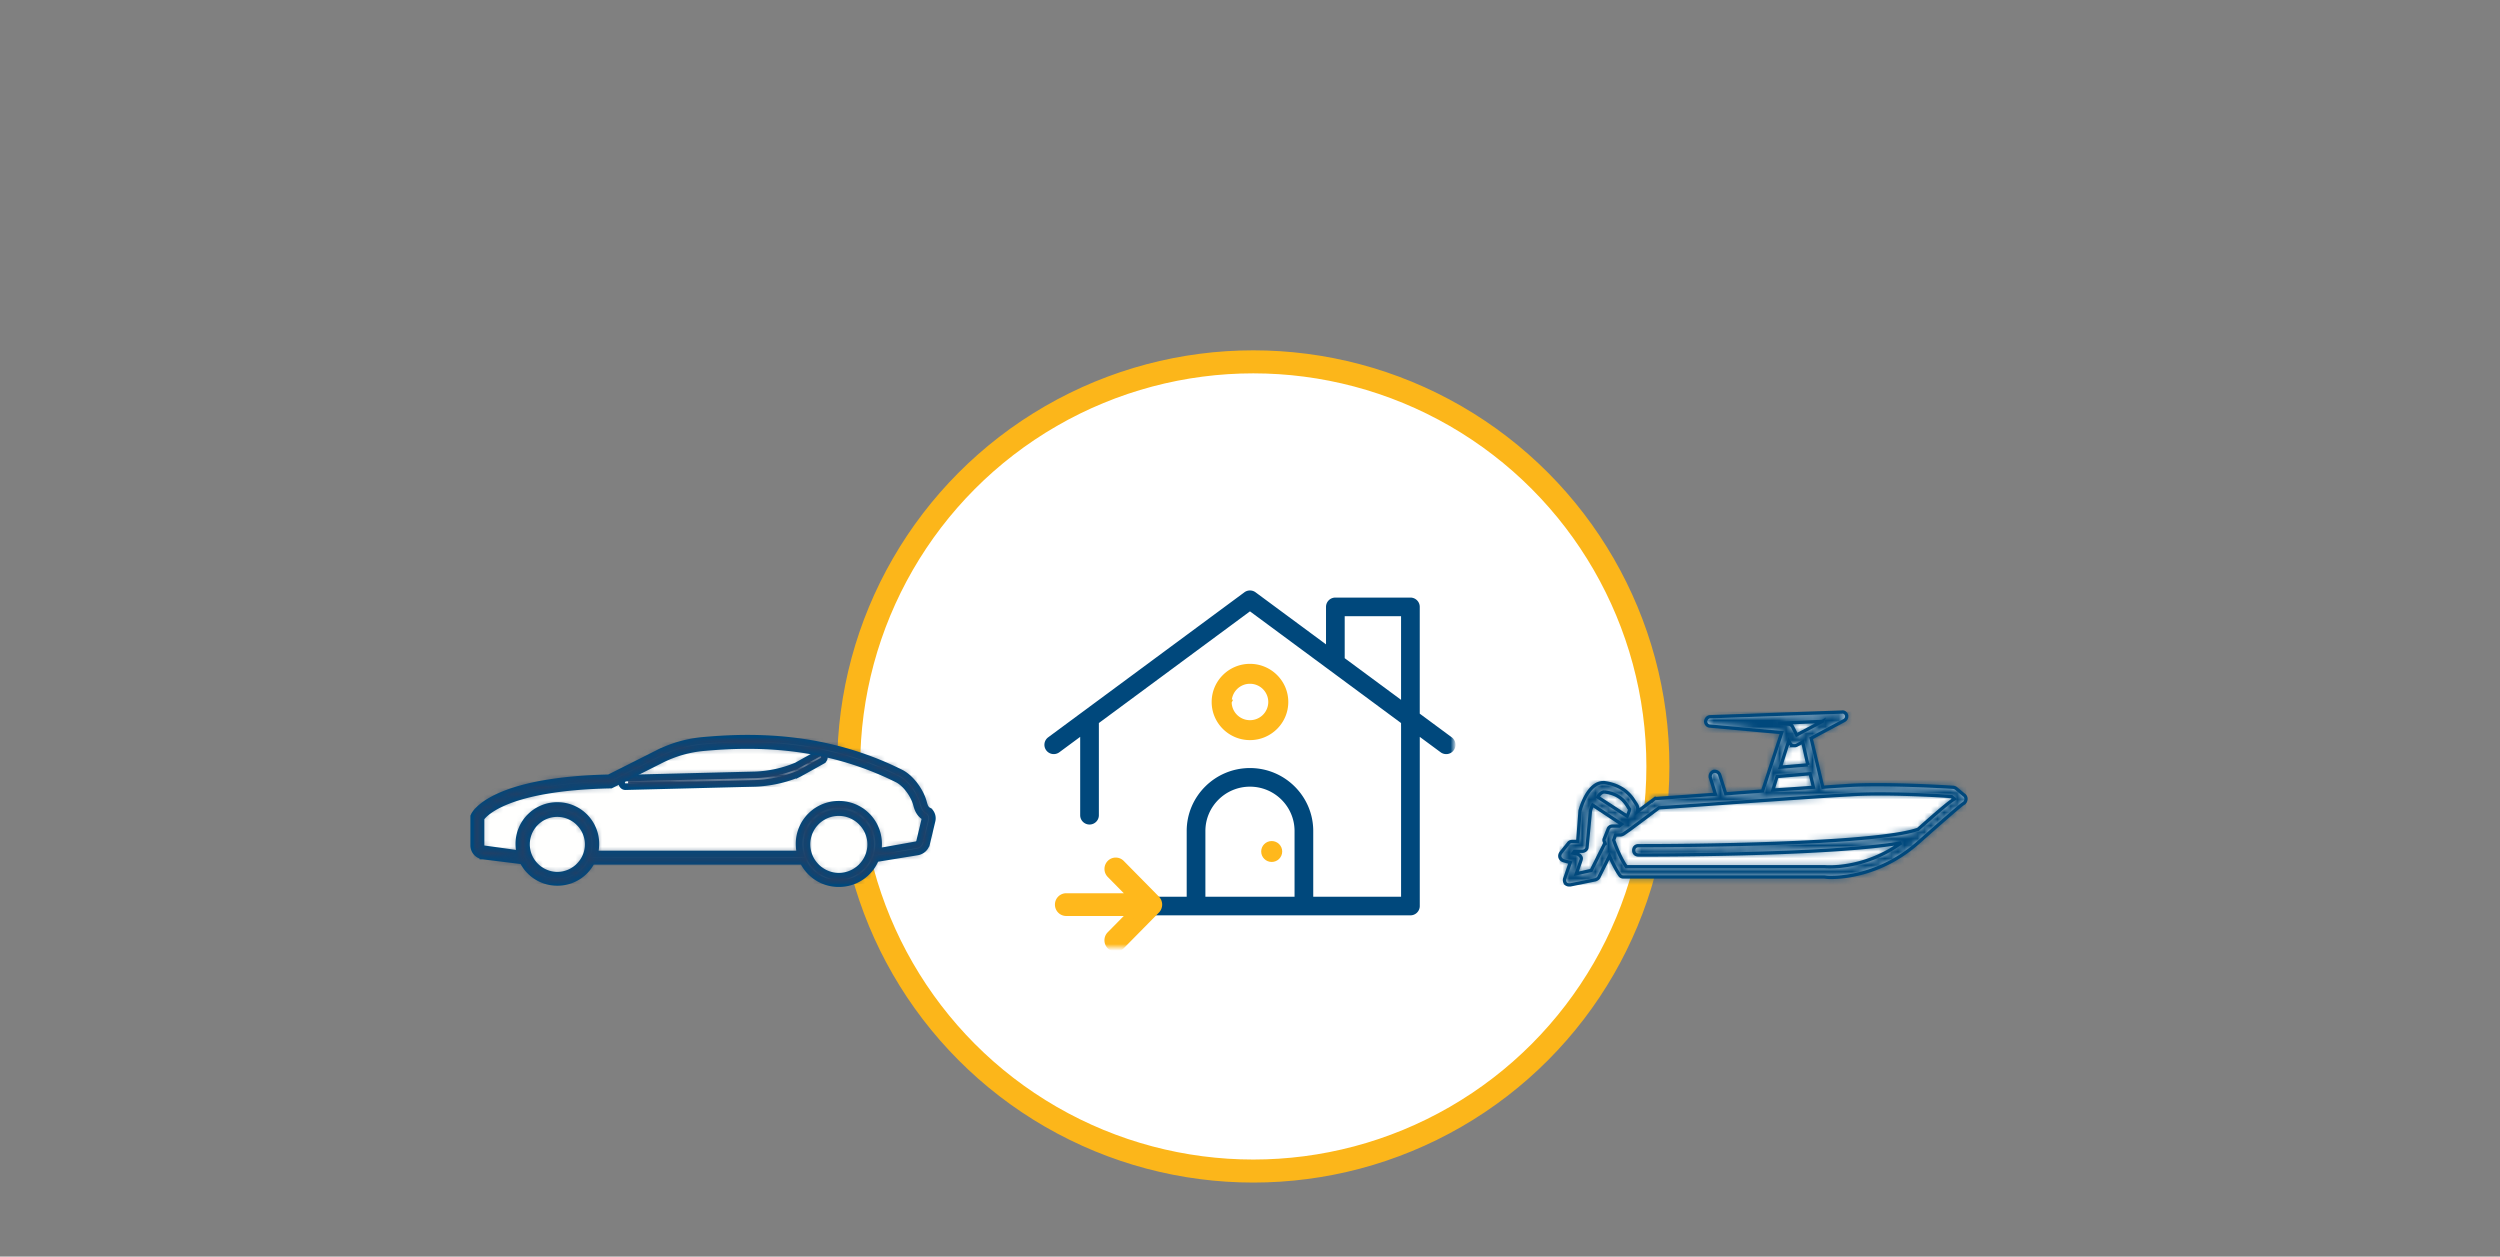 <svg width="380" height="191" xmlns="http://www.w3.org/2000/svg" xmlns:xlink="http://www.w3.org/1999/xlink"><rect width="100%" height="100%" fill="#808080" stroke="none"/><defs><path id="a" d="M0 55h67V0H0z"/><path id="c" d="M0 55h67V0H0z"/><path d="M54.538 18.057c3.051-2.698 4.612-4.047 5.534-4.616l-.425-.355c-1.562-.141-10.076-.639-15.397-.284-5.605.284-26.75 1.847-29.091 1.989l-4.47 3.338-.922.639c-.142.07-.284.142-.426.142h-.78l-.285.78c.214.64.923 2.558 1.916 4.049h30.156c.07 0 5.818.568 11.636-3.622-9.863 1.704-33.206 1.846-38.812 1.846h-1.135c-.425 0-.71-.283-.71-.71 0-.426.285-.71.71-.71h.781c5.18 0 34.98-.142 41.72-2.486zM6.858 20.33s.07 0 .141-.071c-.07-.213-.141-.355-.141-.355a.45.45 0 010-.426l.567-1.42a.68.68 0 01.639-.497h1.064l.355-.284-4.4-2.912c-.212.426-.354.852-.354 1.065l-.497 5.326c0 .355-.355.64-.71.64H2.318l-.213.284.71.141c.14.071.354.213.425.355.142.143.142.356.071.568l-.71 2.06 2.27-.497 1.988-3.977zm0-7.954c-.355 0-.78.355-.994.782l4.47 2.91c.213-.496.355-.851.355-1.064-.071-.071-.071-.142-.142-.213-.426-.71-1.206-2.13-3.69-2.415zm26.252-2.343l-.638 2.06c2.2-.143 4.328-.285 6.173-.427l-.497-2.06-5.038.427zm6.882-8.38l-6.74.284 1.632.142c.212 0 .426.142.568.355l.638 1.278 3.902-2.06zm-2.199 6.604l-.78-3.48-.923.498c-.141.07-.213.07-.355.07h-.212a.727.727 0 01-.427-.354l-.212-.355-1.277 3.977 4.186-.356zm23.77 4.617c.212.141.354.496.212.852a.726.726 0 01-.355.425c-.142.071-1.135.853-6.74 5.824-5.392 4.829-11.14 5.397-13.41 5.397-.568 0-.852-.07-.994-.07H9.766c-.212 0-.425-.072-.567-.285-.638-.923-1.135-1.989-1.561-2.912l-1.632 3.267c-.07.142-.284.284-.496.355l-3.832.781h-.142a.804.804 0 01-.568-.213c-.142-.213-.212-.497-.142-.71l.852-2.485-1.064-.285a.857.857 0 01-.497-.496c-.07-.285 0-.498.142-.71l1.136-1.421c.141-.213.354-.284.567-.284h.851l.355-4.687a9.737 9.737 0 01.922-2.272c.568-.995 1.42-1.989 2.626-1.989h.142c3.192.426 4.257 2.343 4.754 3.124.07.071.07.142.142.214.07.142.283.426.141 1.065l2.483-1.847a.544.544 0 01.355-.142c.072 0 3.974-.284 9.012-.639l-.781-2.556c-.07-.427.142-.781.497-.923.425-.072.78.142.922.496l.922 2.912c1.774-.142 3.69-.284 5.606-.426l2.909-8.877-10.927-.994c-.355 0-.639-.355-.639-.71.071-.427.355-.71.71-.71l20.009-.71c.354-.071.638.213.71.497a.714.714 0 01-.356.78l-5.038 2.7 1.775 7.456c1.703-.142 3.121-.213 4.044-.284 5.89-.355 15.68.284 15.752.284.141 0 .283.07.425.142l1.278 1.066z" id="e"/><path d="M30.572 1.218L27.11 3.145l-.054.025a19.085 19.085 0 01-6.654 1.486L.638 5.16H.625c-.305 0-.556-.29-.562-.64-.007-.355.239-.66.55-.668l19.759-.49a18.018 18.018 0 006.27-1.386l3.436-1.91c.28-.156.617-.024.754.294.136.32.02.703-.26.858z" id="g"/><path d="M68.593 12.276a.421.421 0 00-.041-.299c-.778-.438-1.067-1.189-1.262-1.941-.334-1.295-1.537-3.113-2.895-3.79C53.062.59 42.183.794 34.988 1.44a17.995 17.995 0 00-6.507 1.855L20.858 7.13l-.128.003c-15.875.33-19.193 4.396-19.608 5.018v4.153c0 .248.184.463.43.502l5.497.763a5.93 5.93 0 01-.19-1.492 5.83 5.83 0 015.859-5.848 5.83 5.83 0 015.86 5.848c0 .527-.07 1.037-.2 1.52h31.269a6.14 6.14 0 01-.192-1.52 6.018 6.018 0 016.05-6.036 6.017 6.017 0 016.047 6.036c0 .395-.04.78-.11 1.153l5.83-1.04a.631.631 0 00.497-.474l.824-3.44zM8.031 16.142c0 2.558 2.124 4.678 4.687 4.678s4.686-2.12 4.686-4.678c0-2.559-2.123-4.679-4.686-4.679a4.668 4.668 0 00-4.687 4.68zm42.635.002c0 2.641 2.192 4.83 4.839 4.83 2.644 0 4.836-2.19 4.836-4.83s-2.192-4.829-4.836-4.829a4.818 4.818 0 00-4.839 4.829zm18.194-.169a1.758 1.758 0 01-1.394 1.318l-6.346 1.033a6.02 6.02 0 01-5.617 3.788 6.024 6.024 0 01-5.449-3.397H17.952a5.833 5.833 0 01-5.236 3.207 5.834 5.834 0 01-5.26-3.259l-6.052-.75h-.013A1.64 1.64 0 010 16.304v-4.422l.048-.109c.1-.219 2.606-5.36 20.531-5.757l7.396-3.721a19.125 19.125 0 016.911-1.97c7.332-.659 18.422-.864 30.01 4.918 1.663.83 3.074 2.945 3.48 4.512.171.661.348 1.061.788 1.277l.114.057.074.085c.322.372.447.882.33 1.36l-.822 3.44z" id="k"/><radialGradient cx="100%" cy="82.844%" fx="100%" fy="82.844%" r="309.247%" gradientTransform="matrix(.317 0 0 1 .683 0)" id="j"><stop stop-color="#28628C" offset="0%"/><stop stop-color="#00487C" offset="100%"/></radialGradient><linearGradient x1="50%" y1="0%" x2="50%" y2="100%" id="i"><stop stop-color="#FFF" stop-opacity=".5" offset="0%"/><stop stop-opacity=".5" offset="100%"/></linearGradient></defs><g fill="none" fill-rule="evenodd"><circle stroke="#FCB61A" stroke-width="3.5" fill="#FFF" fill-rule="nonzero" cx="190.5" cy="116.5" r="61.5"/><g transform="translate(154 89)"><mask id="b" fill="#fff"><use xlink:href="#a"/></mask><g mask="url(#b)"><g fill-rule="nonzero" transform="translate(5 1)"><path d="M61.519 22.273l-4.967-3.67V2.246c0-.643-.524-1.165-1.17-1.165H43.974c-.646 0-1.17.522-1.17 1.165v6.194L31.694.23a1.175 1.175 0 00-1.396 0L.473 22.273a1.161 1.161 0 00-.242 1.63 1.174 1.174 0 001.638.24l3.569-2.637v12.409c0 .643.524 1.164 1.17 1.164.647 0 1.17-.521 1.17-1.164v-14.14l23.218-17.16L54.21 19.775v.592c0 .01.003.018.003.028v26.157h-13.85V36.314c0-5.14-4.203-9.32-9.368-9.32s-9.367 4.18-9.367 9.32v10.238H6.609c-.647 0-1.171.522-1.171 1.165s.524 1.165 1.17 1.165h48.777c.646 0 1.17-.522 1.17-1.165v-26.21l3.568 2.636a1.17 1.17 0 001.638-.24 1.16 1.16 0 00-.242-1.63zM23.97 36.314c0-3.855 3.153-6.991 7.026-6.991 3.874 0 7.026 3.136 7.026 6.991v10.238H23.97V36.314zm21.175-26.143v-6.76h9.066v13.461l-9.066-6.7z" stroke="#00487C" stroke-width=".5" fill="#00487C"/><path d="M36.47 16.7c0-3.002-2.456-5.446-5.474-5.446-3.018 0-5.473 2.443-5.473 5.447 0 3.003 2.455 5.446 5.473 5.446s5.473-2.443 5.473-5.446zm-8.606 0a3.128 3.128 0 013.132-3.116 3.128 3.128 0 013.132 3.117 3.128 3.128 0 01-3.132 3.117 3.128 3.128 0 01-3.132-3.117z" stroke="#FFB81C" stroke-width=".7" fill="#FFB81C"/><ellipse fill="#FFB81C" cx="34.298" cy="39.428" rx="1.597" ry="1.589"/></g></g></g><g transform="translate(153 89)"><mask id="d" fill="#fff"><use xlink:href="#c"/></mask><path d="M22.917 48.089a1.084 1.084 0 00-.224-.345l-.006-.008-5.343-5.42a1.052 1.052 0 00-1.503 0 1.089 1.089 0 000 1.525l3.53 3.581H9.063A1.07 1.07 0 008 48.501c0 .594.476 1.078 1.063 1.078h10.305l-3.53 3.58a1.087 1.087 0 000 1.525 1.053 1.053 0 001.503 0l5.339-5.416c.104-.101.185-.224.24-.361l.003-.012c.048-.123.077-.256.077-.395v-.004c0-.136-.03-.267-.074-.388-.005-.005-.005-.012-.009-.02z" stroke="#FFB81C" stroke-width="1.3" fill="#FFB81C" fill-rule="nonzero" mask="url(#d)"/></g><path d="M298.563 120.874c.212.141.354.496.212.852a.726.726 0 01-.355.425c-.142.071-1.135.853-6.74 5.824-5.392 4.829-11.14 5.397-13.41 5.397-.568 0-.852-.07-.994-.07h-30.51c-.212 0-.425-.072-.567-.285-.638-.923-1.135-1.989-1.561-2.912l-1.632 3.267c-.07.142-.284.284-.496.355l-3.832.781h-.142a.804.804 0 01-.568-.213c-.142-.213-.212-.497-.142-.71l.852-2.485-1.064-.285a.857.857 0 01-.497-.496c-.07-.285 0-.498.142-.71l1.136-1.421c.141-.213.354-.284.567-.284h.851l.355-4.687a9.737 9.737 0 01.922-2.272c.568-.995 1.42-1.989 2.626-1.989h.142c3.192.426 4.257 2.343 4.754 3.124.07.071.07.142.142.214.07.142.283.426.141 1.065l2.483-1.847a.544.544 0 01.355-.142c.072 0 3.974-.284 9.012-.639l-.781-2.556c-.07-.427.142-.781.497-.923.425-.072.78.142.922.496l.922 2.912c1.774-.142 3.69-.284 5.606-.426l2.909-8.877-10.927-.994c-.355 0-.639-.355-.639-.71.071-.427.355-.71.71-.71l20.009-.71c.354-.071.638.213.71.497a.714.714 0 01-.356.78l-5.038 2.7 1.775 7.456c1.703-.142 3.121-.213 4.044-.284 5.89-.355 15.68.284 15.752.284.141 0 .283.07.425.142l1.278 1.066z" fill="#FFF" fill-rule="nonzero"/><path d="M291.538 126.057c3.051-2.698 4.612-4.047 5.534-4.616l-.425-.355c-1.562-.141-10.076-.639-15.397-.284-5.605.284-26.75 1.847-29.091 1.989l-4.47 3.338-.922.639c-.142.07-.284.142-.426.142h-.78l-.285.78c.214.64.923 2.558 1.916 4.049h30.156c.07 0 5.818.568 11.636-3.622-9.863 1.704-33.206 1.846-38.812 1.846h-1.135c-.425 0-.71-.283-.71-.71 0-.426.285-.71.71-.71h.781c5.18 0 34.98-.142 41.72-2.486zm-47.68 2.273s.07 0 .141-.071c-.07-.213-.141-.355-.141-.355a.45.45 0 010-.426l.567-1.42a.68.68 0 01.639-.497h1.064l.355-.284-4.4-2.912c-.212.426-.354.852-.354 1.065l-.497 5.326c0 .355-.355.64-.71.64h-1.205l-.213.284.71.141c.14.071.354.213.425.355.142.143.142.356.071.568l-.71 2.06 2.27-.497 1.988-3.977zm0-7.954c-.355 0-.78.355-.994.782l4.47 2.91c.213-.496.355-.851.355-1.064-.071-.071-.071-.142-.142-.213-.426-.71-1.206-2.13-3.69-2.415zm26.252-2.343l-.638 2.06c2.2-.143 4.328-.285 6.173-.427l-.497-2.06-5.038.427zm6.882-8.38l-6.74.284 1.632.142c.212 0 .426.142.568.355l.638 1.278 3.902-2.06zm-2.199 6.604l-.78-3.48-.923.498c-.141.07-.213.07-.355.07h-.212a.727.727 0 01-.427-.354l-.212-.355-1.277 3.977 4.186-.356zm23.77 4.617c.212.141.354.496.212.852a.726.726 0 01-.355.425c-.142.071-1.135.853-6.74 5.824-5.392 4.829-11.14 5.397-13.41 5.397-.568 0-.852-.07-.994-.07h-30.51c-.212 0-.425-.072-.567-.285-.638-.923-1.135-1.989-1.561-2.912l-1.632 3.267c-.07.142-.284.284-.496.355l-3.832.781h-.142a.804.804 0 01-.568-.213c-.142-.213-.212-.497-.142-.71l.852-2.485-1.064-.285a.857.857 0 01-.497-.496c-.07-.285 0-.498.142-.71l1.136-1.421c.141-.213.354-.284.567-.284h.851l.355-4.687a9.737 9.737 0 01.922-2.272c.568-.995 1.42-1.989 2.626-1.989h.142c3.192.426 4.257 2.343 4.754 3.124.07.071.07.142.142.214.07.142.283.426.141 1.065l2.483-1.847a.544.544 0 01.355-.142c.072 0 3.974-.284 9.012-.639l-.781-2.556c-.07-.427.142-.781.497-.923.425-.072.78.142.922.496l.922 2.912c1.774-.142 3.69-.284 5.606-.426l2.909-8.877-10.927-.994c-.355 0-.639-.355-.639-.71.071-.427.355-.71.71-.71l20.009-.71c.354-.071.638.213.71.497a.714.714 0 01-.356.78l-5.038 2.7 1.775 7.456c1.703-.142 3.121-.213 4.044-.284 5.89-.355 15.68.284 15.752.284.141 0 .283.07.425.142l1.278 1.066z" fill="#FFF" fill-rule="nonzero" stroke="#00487C" stroke-width=".5"/><g transform="translate(237 108)"><mask id="f" fill="#fff"><use xlink:href="#e"/></mask><path fill="#00487C" fill-rule="nonzero" mask="url(#f)" d="M.055 26.524h61.81V.182H.055z"/></g><g><path d="M141.352 123.38l-.074-.085-.114-.056c-.44-.217-.617-.616-.788-1.278-.406-1.566-1.817-3.683-3.48-4.511-11.588-5.783-22.678-5.578-30.01-4.92-2.416.217-4.742.88-6.911 1.971l-7.395 3.721c-17.926.398-20.433 5.538-20.532 5.757l-.048.11v4.42c0 .8.598 1.491 1.39 1.61l.014.002 6.051.75a5.834 5.834 0 005.261 3.259c2.301 0 4.275-1.298 5.236-3.208h32.102a6.024 6.024 0 005.449 3.397c2.56 0 4.73-1.56 5.618-3.788l6.345-1.033a1.758 1.758 0 001.394-1.318l.823-3.44a1.537 1.537 0 00-.33-1.36" fill="#FFFFFE" fill-rule="nonzero"/><path d="M124.995 115.635l-3.462 1.926-.053.026a19.085 19.085 0 01-6.655 1.486l-19.763.503h-.013c-.306 0-.557-.289-.562-.64-.008-.355.238-.66.55-.668l19.758-.49a18.018 18.018 0 006.27-1.385l3.437-1.911c.28-.155.617-.023.753.295.137.32.02.703-.26.858z" stroke="#00487C"/><g transform="translate(94.423 114.417)"><mask id="h" fill="#fff"><use xlink:href="#g"/></mask><path fill="#1F4067" fill-rule="nonzero" mask="url(#h)" d="M1.044 5.219h30.853V-.022H1.044z"/></g><g><g fill-rule="nonzero"><path d="M140.593 124.481a.421.421 0 00-.041-.299c-.778-.438-1.067-1.188-1.262-1.94-.334-1.296-1.537-3.113-2.895-3.79-11.333-5.657-22.212-5.453-29.407-4.807a17.995 17.995 0 00-6.507 1.855l-7.623 3.835-.128.003c-15.875.33-19.193 4.396-19.608 5.018v4.153c0 .249.184.464.43.502l5.497.763a5.93 5.93 0 01-.19-1.492 5.83 5.83 0 015.859-5.848 5.83 5.83 0 015.86 5.848c0 .527-.07 1.037-.2 1.521h31.269a6.14 6.14 0 01-.192-1.52 6.018 6.018 0 016.05-6.037 6.017 6.017 0 016.047 6.036c0 .395-.04.78-.11 1.153l5.83-1.04a.631.631 0 00.497-.474l.824-3.44zm-60.562 3.866c0 2.558 2.124 4.678 4.687 4.678s4.686-2.12 4.686-4.678c0-2.559-2.123-4.678-4.686-4.678a4.668 4.668 0 00-4.687 4.678zm42.635.002c0 2.642 2.192 4.83 4.839 4.83 2.644 0 4.836-2.189 4.836-4.83 0-2.64-2.192-4.829-4.836-4.829a4.818 4.818 0 00-4.839 4.83zm18.194-.169a1.758 1.758 0 01-1.394 1.318l-6.346 1.033a6.02 6.02 0 01-5.617 3.788 6.024 6.024 0 01-5.449-3.397H89.952a5.833 5.833 0 01-5.236 3.208 5.834 5.834 0 01-5.26-3.26l-6.052-.749-.013-.002A1.64 1.64 0 0172 128.51v-4.42l.048-.11c.1-.219 2.606-5.359 20.531-5.757l7.396-3.72a19.125 19.125 0 016.911-1.972c7.332-.658 18.422-.863 30.01 4.92 1.663.828 3.074 2.945 3.48 4.51.171.663.348 1.062.788 1.279l.114.056.074.085c.322.373.447.882.33 1.36l-.822 3.44z" fill="#D8D8D8"/><path d="M68.593 12.276a.421.421 0 00-.041-.299c-.778-.438-1.067-1.189-1.262-1.941-.334-1.295-1.537-3.113-2.895-3.79C53.062.59 42.183.794 34.988 1.44a17.995 17.995 0 00-6.507 1.855L20.858 7.13l-.128.003c-15.875.33-19.193 4.396-19.608 5.018v4.153c0 .248.184.463.43.502l5.497.763a5.93 5.93 0 01-.19-1.492 5.83 5.83 0 015.859-5.848 5.83 5.83 0 015.86 5.848c0 .527-.07 1.037-.2 1.52h31.269a6.14 6.14 0 01-.192-1.52 6.018 6.018 0 016.05-6.036 6.017 6.017 0 016.047 6.036c0 .395-.04.78-.11 1.153l5.83-1.04a.631.631 0 00.497-.474l.824-3.44zM8.031 16.142c0 2.558 2.124 4.678 4.687 4.678s4.686-2.12 4.686-4.678c0-2.559-2.123-4.679-4.686-4.679a4.668 4.668 0 00-4.687 4.68zm42.635.002c0 2.641 2.192 4.83 4.839 4.83 2.644 0 4.836-2.19 4.836-4.83s-2.192-4.829-4.836-4.829a4.818 4.818 0 00-4.839 4.829zm18.194-.169a1.758 1.758 0 01-1.394 1.318l-6.346 1.033a6.02 6.02 0 01-5.617 3.788 6.024 6.024 0 01-5.449-3.397H17.952a5.833 5.833 0 01-5.236 3.207 5.834 5.834 0 01-5.26-3.259l-6.052-.75h-.013A1.64 1.64 0 010 16.304v-4.422l.048-.109c.1-.219 2.606-5.36 20.531-5.757l7.396-3.721a19.125 19.125 0 016.911-1.97c7.332-.659 18.422-.864 30.01 4.918 1.663.83 3.074 2.945 3.48 4.512.171.661.348 1.061.788 1.277l.114.057.074.085c.322.372.447.882.33 1.36l-.822 3.44z" fill="url(#i)" transform="translate(72 112.205)"/><path d="M68.593 12.276a.421.421 0 00-.041-.299c-.778-.438-1.067-1.189-1.262-1.941-.334-1.295-1.537-3.113-2.895-3.79C53.062.59 42.183.794 34.988 1.44a17.995 17.995 0 00-6.507 1.855L20.858 7.13l-.128.003c-15.875.33-19.193 4.396-19.608 5.018v4.153c0 .248.184.463.43.502l5.497.763a5.93 5.93 0 01-.19-1.492 5.83 5.83 0 015.859-5.848 5.83 5.83 0 015.86 5.848c0 .527-.07 1.037-.2 1.52h31.269a6.14 6.14 0 01-.192-1.52 6.018 6.018 0 016.05-6.036 6.017 6.017 0 016.047 6.036c0 .395-.04.78-.11 1.153l5.83-1.04a.631.631 0 00.497-.474l.824-3.44zM8.031 16.142c0 2.558 2.124 4.678 4.687 4.678s4.686-2.12 4.686-4.678c0-2.559-2.123-4.679-4.686-4.679a4.668 4.668 0 00-4.687 4.68zm42.635.002c0 2.641 2.192 4.83 4.839 4.83 2.644 0 4.836-2.19 4.836-4.83s-2.192-4.829-4.836-4.829a4.818 4.818 0 00-4.839 4.829zm18.194-.169a1.758 1.758 0 01-1.394 1.318l-6.346 1.033a6.02 6.02 0 01-5.617 3.788 6.024 6.024 0 01-5.449-3.397H17.952a5.833 5.833 0 01-5.236 3.207 5.834 5.834 0 01-5.26-3.259l-6.052-.75h-.013A1.64 1.64 0 010 16.304v-4.422l.048-.109c.1-.219 2.606-5.36 20.531-5.757l7.396-3.721a19.125 19.125 0 016.911-1.97c7.332-.659 18.422-.864 30.01 4.918 1.663.83 3.074 2.945 3.48 4.512.171.661.348 1.061.788 1.277l.114.057.074.085c.322.372.447.882.33 1.36l-.822 3.44z" fill="url(#i)" transform="translate(72 112.205)"/><path d="M68.593 12.276a.421.421 0 00-.041-.299c-.778-.438-1.067-1.189-1.262-1.941-.334-1.295-1.537-3.113-2.895-3.79C53.062.59 42.183.794 34.988 1.44a17.995 17.995 0 00-6.507 1.855L20.858 7.13l-.128.003c-15.875.33-19.193 4.396-19.608 5.018v4.153c0 .248.184.463.43.502l5.497.763a5.93 5.93 0 01-.19-1.492 5.83 5.83 0 015.859-5.848 5.83 5.83 0 015.86 5.848c0 .527-.07 1.037-.2 1.52h31.269a6.14 6.14 0 01-.192-1.52 6.018 6.018 0 016.05-6.036 6.017 6.017 0 016.047 6.036c0 .395-.04.78-.11 1.153l5.83-1.04a.631.631 0 00.497-.474l.824-3.44zM8.031 16.142c0 2.558 2.124 4.678 4.687 4.678s4.686-2.12 4.686-4.678c0-2.559-2.123-4.679-4.686-4.679a4.668 4.668 0 00-4.687 4.68zm42.635.002c0 2.641 2.192 4.83 4.839 4.83 2.644 0 4.836-2.19 4.836-4.83s-2.192-4.829-4.836-4.829a4.818 4.818 0 00-4.839 4.829zm18.194-.169a1.758 1.758 0 01-1.394 1.318l-6.346 1.033a6.02 6.02 0 01-5.617 3.788 6.024 6.024 0 01-5.449-3.397H17.952a5.833 5.833 0 01-5.236 3.207 5.834 5.834 0 01-5.26-3.259l-6.052-.75h-.013A1.64 1.64 0 010 16.304v-4.422l.048-.109c.1-.219 2.606-5.36 20.531-5.757l7.396-3.721a19.125 19.125 0 016.911-1.97c7.332-.659 18.422-.864 30.01 4.918 1.663.83 3.074 2.945 3.48 4.512.171.661.348 1.061.788 1.277l.114.057.074.085c.322.372.447.882.33 1.36l-.822 3.44z" fill="url(#j)" stroke="#00487C" transform="translate(72 112.205)"/></g><g transform="translate(72 112.205)"><mask id="l" fill="#fff"><use xlink:href="#k"/></mask><path fill="#1F4067" fill-rule="nonzero" mask="url(#l)" d="M0 22.158h69.747V0H0z"/></g></g></g></g></svg>